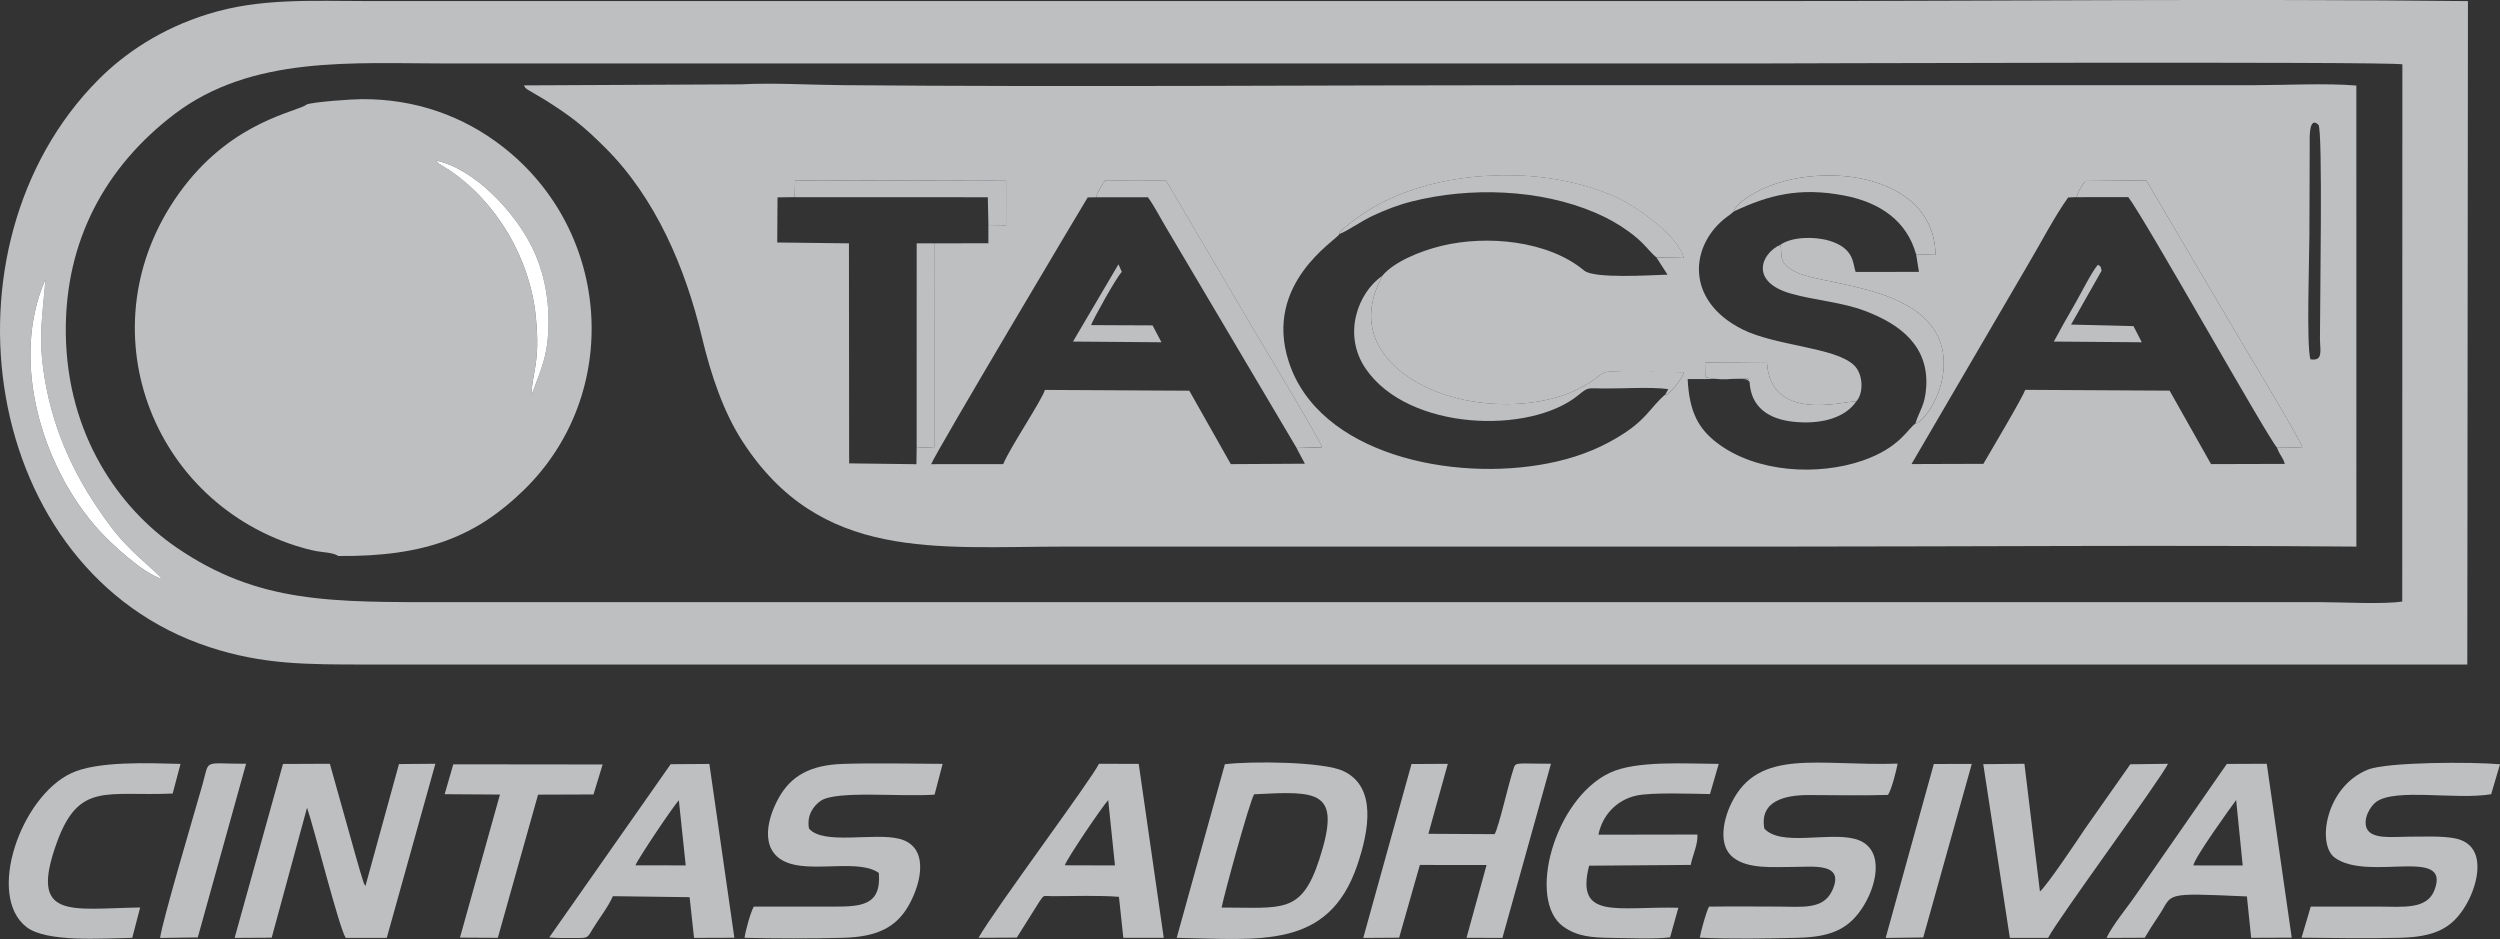 <?xml version="1.0" encoding="UTF-8"?>
<!DOCTYPE svg PUBLIC "-//W3C//DTD SVG 1.1//EN" "http://www.w3.org/Graphics/SVG/1.1/DTD/svg11.dtd">
<!-- Creator: CorelDRAW 2021 (64-Bit) -->
<svg xmlns="http://www.w3.org/2000/svg" xml:space="preserve" width="54.772mm" height="20.572mm" version="1.1" style="shape-rendering:geometricPrecision; text-rendering:geometricPrecision; image-rendering:optimizeQuality; fill-rule:evenodd; clip-rule:evenodd"
viewBox="0 0 744.67 279.69"
 xmlns:xlink="http://www.w3.org/1999/xlink"
 xmlns:xodm="http://www.corel.com/coreldraw/odm/2003">
 <rect x="0" y="0" width="744.67" height="279.69" fill="#333333" stroke="none"/>
 <defs>
  <style type="text/css">
   <![CDATA[
    .fil0 {fill:#BDBFC1}
    .fil1 {fill:white}
   ]]>
  </style>
 </defs>
 <g id="Capa_x0020_1">
  <path class="fil0" d="M618.54 58.73c0.47,-1.69 1.48,-3.37 2.63,-4.82l18.13 -0.18 23.42 39.78c2.79,4.85 22.51,37.42 23.06,39.72l-7.5 0.15c0.73,2.23 1.74,2.73 2.29,4.8l-21.97 0.06 -12.34 -21.88 -43.02 -0.24c-0.8,2.41 -10.5,18.6 -12.45,22.04l-21.41 0.07 34.85 -59.68c3.69,-6.24 7.82,-14.17 11.8,-19.73l2.48 -0.1zm-292.06 0.02c0.54,-1.75 1.65,-3.54 2.66,-4.96l18.15 -0.04 23.39 39.8c3.04,5.26 22.46,37.32 23.09,39.69l-7.56 0.23 2.47 4.65 -22.06 0.13 -12.36 -21.87 -43.02 -0.24c-0.89,3.07 -10.33,17.07 -12.42,22.1l-21.46 0.02c1.57,-3.89 45.65,-77.89 46.63,-79.46l2.49 -0.04zm361.71 48.29c-1.2,-4.2 -0.32,-30.3 -0.3,-36.71l0.1 -27.28c-0.01,-1.54 -0.35,-8.71 2.6,-5.87 1.33,1.28 0.44,53.8 0.45,63.63 0,3.47 1.12,6.86 -2.84,6.22zm-157.94 -34.09c1.01,2.49 -1.46,5.49 5.51,8.44 9.35,3.96 42.6,4.11 43.22,26.36 0.27,9.7 -6.09,18.06 -8.44,18.41 -2.31,1.56 -4.65,7.19 -15.66,11.01 -13.26,4.6 -31.73,3.68 -43.42,-5.25 -5.46,-4.17 -8.29,-9.13 -8.76,-19l14.78 -0.05c2.5,0.03 3.03,-0.02 3.67,1l-0.41 -1.07c-4.03,-0.15 -9.17,0.7 -12.8,-0.53l-0.07 -4.29 18.44 -0.13c0.96,18.2 23.05,11.63 26.65,11.67 2.1,-2.27 2.18,-7.94 -0.71,-10.73 -5.59,-5.38 -23.26,-5.7 -33.19,-10.66 -17.38,-8.67 -15.66,-25.31 -4.68,-33.52 0.26,-0.19 0.6,-0.42 0.92,-0.67l1.15 -0.95c0.72,-2.29 4.17,-4.37 6.3,-5.56 17.58,-9.87 53.38,-6.59 53.79,18.49l-5.79 -0.18 0.84 5.24 -18.85 0.03c-0.88,-2.24 -0.2,-7.01 -7.83,-9.3 -4.4,-1.32 -11.2,-1.23 -14.64,1.24zm-36.83 3.78l3.28 5.08c-4.76,0.13 -21.83,1.28 -24.81,-1.21 -10.82,-9.02 -29.12,-10.62 -42.5,-7.37 -6.46,1.57 -14.26,4.8 -17.69,8.97 0.12,0.61 -9.08,13.55 2.75,25.87 14.31,14.89 46.34,16.2 61.14,4.4 2.94,-2.35 3.29,-1.7 7.61,-1.67 6.15,0.04 12.31,-0.08 18.45,0.08 -0.57,1.92 -3.96,6 -4.92,6.5 -1.18,0.61 0.11,0.4 -0.68,0.11 -4.85,4.19 -5.53,7.7 -14.68,13.06 -6.07,3.56 -12.52,5.96 -20.34,7.49 -28.42,5.56 -68.28,-2.68 -77.18,-30.39 -7.44,-23.15 13.86,-35.87 15.17,-37.95 -0.06,-0.85 0.67,-1.15 1.74,-2.07 13.98,-11.98 33.87,-16.14 52.49,-15.31 10.29,0.45 21.46,3.1 29.22,6.97 6,2.99 17.34,11.02 19.06,17.55l-8.13 -0.1zm-215.16 -4.23l0.02 60.68 -5.24 0.23 -0.07 4.86 -20.04 -0.25 -0.06 -65.54 -21.36 -0.25 0.09 -13.44 5.11 -0.07 0.12 -5.01 62.85 0.14 -0.01 13.37 -5.27 0.08 0.01 5.15 -16.17 0.04zm423.63 90.3l-0.01 -137.32c-9.05,-0.77 -21.06,-0.11 -30.43,-0.11 -70.06,0 -140.11,0 -210.17,0 -69.46,0 -141.37,0.59 -210.7,-0.01 -9.51,-0.08 -20.46,-0.74 -29.78,-0.24l-64.76 0.31c0.64,1.07 0.24,0.55 1.2,1.31l5.06 2.98c7.77,4.93 11.25,7.59 17.9,14.2 14.99,14.9 23.94,35.7 28.91,56.62 2.67,11.22 6.43,22.23 12,30.85 23.21,35.93 57.5,31.43 96.31,31.42l213.38 0c56.97,-0.01 114.14,-0.47 171.09,-0z"/>
  <path class="fil0" d="M715.56 179.17c-5.52,0.89 -18.06,0.19 -24.33,0.19l-557.78 0c-34.7,0 -56.39,0.52 -80.94,-16.32 -16.83,-11.55 -32.58,-33.36 -32.91,-63.83 -0.29,-27.77 12.06,-49.7 32.19,-65.09 23.16,-17.7 53.24,-15.21 81.65,-15.21 129.42,0 258.83,0 388.25,0 4.06,0 189.39,-0.66 193.9,0.25l-0.04 160.01zm-667.17 -6.64c-6.08,-1.85 -15.58,-10.92 -18.77,-14.42 -17.28,-18.94 -26.68,-50.86 -16.09,-74.94 -0.86,11.22 -2.26,17.14 -0.28,29.26 2.78,17.05 9.82,31.13 19.52,44.13 5.97,8 12.11,12.09 15.61,15.97zm686.54 25.41l0.19 -197.61c-69.2,-0.75 -138.83,-0.01 -208.06,-0.01l-417.13 0c-17.18,0 -32.41,-0.96 -47.97,3.87 -13.95,4.33 -24.81,11.63 -32.75,19.64 -49.04,49.44 -35.22,146.5 33.15,168.92 15.96,5.23 28.88,5.19 47.04,5.19l625.54 0z"/>
  <path class="fil0" d="M130.02 47.85c11.15,2.41 23.12,14.98 28.46,25.77 3.14,6.36 4.97,14.14 4.91,22.38 -0.07,10.04 -2.24,13.96 -5.11,21.7 0.27,-7.3 2.69,-9.4 1.32,-23.33 -1.72,-17.44 -11.72,-34.25 -25.76,-43.69 -0.63,-0.43 -1.39,-0.84 -1.98,-1.24 -1.69,-1.13 -0.77,-0.2 -1.85,-1.6zm-38.68 -16.73c-2.6,2.19 -21.39,4.62 -36.65,24.62 -29.94,39.24 -11.08,92.64 33.53,106.86 1.92,0.61 3.91,1.14 5.94,1.55 1.89,0.38 5.03,0.39 6.64,1.46 26.18,0.26 41.26,-6 55.29,-19.7 29.27,-28.57 26.17,-76.83 -6.25,-102.13 -11.78,-9.2 -26.04,-14.33 -42.06,-14.25 -3.18,0.01 -14.44,0.82 -16.44,1.59z"/>
  <path class="fil0" d="M129.68 227.5l-10.84 0.09 -9.98 36.3c-0.16,-0.23 -0.14,-0.06 -0.56,-1.02l-1.01 -3.27c-0.44,-1.56 -0.84,-2.92 -1.32,-4.58l-7.72 -27.52 -13.96 0.06 -14.4 51.8 11.04 -0.06 10.53 -38.72c2.14,6.23 9.59,35.94 11.51,38.78l12.24 -0.01 14.47 -51.84z"/>
  <path class="fil0" d="M363.87 270.33c0.88,-4.33 8.31,-31.49 9.7,-33.74 19.09,-0.98 26.18,-1.34 19.39,19.44 -5.34,16.34 -10.96,14.28 -29.1,14.3zm-13.36 9.02c24.65,0.39 45.18,3.62 53.77,-21.62 3.55,-10.43 5.8,-23.26 -4.02,-28.01 -5.97,-2.89 -27.58,-3.04 -35.41,-2.08l-14.35 51.71z"/>
  <path class="fil0" d="M509.06 270.06c-0.82,1.48 -2.38,7.17 -2.75,9.23 9.1,0.45 20.13,0.26 29.32,0.04 10.36,-0.25 15.48,-2.94 19.6,-9.71 4.23,-6.97 5.99,-17.51 -2.8,-19.76 -8.03,-2.06 -21.97,2.32 -26.89,-3.05 -1.5,-8.3 6.23,-10.01 13.29,-9.99 7.76,0.02 15.8,0.19 23.53,-0.04 1.08,-1.55 2.54,-7.4 2.88,-9.32 -23.67,0.78 -41.39,-4.82 -49.51,11.76 -2.59,5.29 -3.94,12.74 0.56,16.23 4.46,3.46 11.74,2.78 17.73,2.78 5.95,-0 15.78,-1.43 11.66,7.18 -2.7,5.63 -9.08,4.64 -15.94,4.63 -6.87,-0.01 -13.8,-0.08 -20.67,0.01z"/>
  <path class="fil0" d="M688.3 270.04l-2.74 9.26c9.76,0.12 19.66,0.25 29.22,0.04 10.65,-0.24 15.67,-2.93 19.68,-9.63 3.71,-6.2 6.58,-17.77 -2.87,-19.92 -3.77,-0.86 -10.13,-0.57 -14.16,-0.57 -4.49,0 -10.82,0.89 -12.43,-2.39 -1.28,-3.04 1.18,-6.83 2.84,-8.01 5.82,-4.14 23.69,-0.48 34.2,-2.25l2.63 -8.92c-7.66,-0.72 -33.55,-0.76 -39.42,1.62 -12.55,5.1 -15.18,22.24 -9.83,26.18 9.92,7.31 34.86,-3.53 29.71,9.73 -2.26,5.82 -9.49,4.87 -16.25,4.87 -6.86,-0 -13.72,-0.02 -20.58,0z"/>
  <path class="fil0" d="M261.78 260.05c0.78,9.77 -5.32,10.01 -13.88,10 -7.79,-0.02 -15.58,-0.01 -23.37,-0 -0.94,1.62 -2.45,7.08 -2.76,9.29 9.49,0.22 19.85,0.24 29.34,0 10.04,-0.26 15.83,-3.02 19.6,-9.72 4,-7.11 5.96,-17.53 -2.83,-19.77 -7.53,-1.92 -22.69,1.94 -26.9,-3.05 -0.73,-3.82 1.2,-6.67 3.49,-8.26 4.6,-3.18 24.1,-1.1 33.91,-1.85l2.4 -9.16c-9.83,-0.04 -19.99,-0.3 -29.68,0.01 -9.79,0.32 -15.55,3.6 -19.19,10.21 -4.02,7.29 -5.47,16.73 3.43,19.49 7.84,2.42 20.81,-1.32 26.45,2.8z"/>
  <path class="fil0" d="M431.27 227.52l-10.83 0.06 -14.37 51.79 10.69 -0.07 6.17 -21.66 19.87 0.02 -5.97 21.67 10.69 0.04 14.47 -51.88c-11.57,0.01 -10.4,-0.74 -11.38,2.24 -1.41,4.3 -4,15.97 -5.39,18.74l-19.75 -0.11 5.79 -20.85z"/>
  <path class="fil0" d="M497.46 279.22l2.47 -8.83c-18.2,-0.46 -30.75,3.78 -26.58,-12.53l30.26 -0.23c0.58,-2.99 2.16,-5.96 2,-9.05l-29.49 0.05c1.17,-5.89 5.5,-10.33 11.16,-11.62 4.68,-1.06 16.72,-0.55 22.07,-0.48l2.6 -8.99c-9.83,-0.05 -24.62,-1.07 -32.5,2.68 -16.54,7.88 -24.74,38.02 -13.74,45.82 4.11,2.91 8.38,3.25 14.26,3.32 4.95,0.06 12.81,0.42 17.47,-0.15z"/>
  <path class="fil0" d="M653.34 257.78c0.2,-2.16 11.31,-17.58 12.74,-19.47l1.95 19.49 -14.7 -0.02zm-14.49 21.55c1.27,-2.18 2.58,-4.23 4.1,-6.47 4.58,-6.77 0.5,-6.99 26.33,-5.84l1.27 12.32 12.08 -0.05 -7.43 -51.79 -11.9 0.05 -26.91 38.75c-2.58,3.81 -7.13,9.22 -8.92,13.07l11.36 -0.05z"/>
  <path class="fil0" d="M317.16 257.74c0.81,-2.22 11.02,-17.32 12.94,-19.42l2.01 19.46 -14.95 -0.04zm-7.49 10.73c1.48,-2.11 0.87,-1.52 4.01,-1.53 6.3,-0.01 13.45,-0.28 19.62,0.19l1.3 12.2 12.04 -0 -7.45 -51.79 -11.84 -0.04c-2.31,4.82 -31.06,43.3 -35.88,51.83l11.4 -0.05 6.79 -10.81z"/>
  <path class="fil0" d="M189.29 257.75c0.49,-1.62 11.63,-18.18 12.92,-19.35l2.04 19.37 -14.96 -0.02zm-25.69 21.48c2.58,0.27 5.26,0.14 7.86,0.16 3.86,0.03 3.45,-0.01 5.16,-2.81 1.84,-3 4.63,-6.57 5.93,-9.64l22.86 0.3 1.32 12.12 12.01 -0.04 -7.44 -51.77 -11.53 0.08 -36.17 51.59z"/>
  <path class="fil0" d="M610.06 279.36c3.05,-5.87 33.19,-46.74 35.71,-51.85l-11.22 0.14 -13.43 19.11c-2.3,3.45 -11.25,16.84 -13.49,18.79l-4.62 -38.05 -12.26 0.12 7.92 51.74 11.39 -0z"/>
  <path class="fil0" d="M53.76 227.54c-9.53,-0.25 -24.72,-0.89 -32.53,2.76 -15.01,7.02 -25.4,36.43 -13.36,45.82 5.96,4.65 22.59,3.37 31.52,3.23l2.36 -9.04c-20.76,0.3 -33.17,3.85 -24.86,-19.23 6.58,-18.29 14.82,-13.84 34.54,-14.71l2.34 -8.82z"/>
  <polygon class="fil0" points="132.45,236.56 148.92,236.67 137.01,279.28 148.29,279.34 160.27,236.7 176.78,236.64 179.51,227.71 135.02,227.66 "/>
  <path class="fil0" d="M326.49 58.75l15.43 0c1.8,2.4 3.73,6.22 5.39,8.96l38.91 65.73 7.56 -0.23c-0.64,-2.36 -20.05,-34.43 -23.09,-39.69l-23.39 -39.8 -18.15 0.04c-1,1.42 -2.11,3.21 -2.66,4.96z"/>
  <path class="fil0" d="M618.54 58.73l15.41 -0.01c4.98,6.46 41.59,71.82 44.34,74.66l7.5 -0.15c-0.55,-2.29 -20.27,-34.87 -23.06,-39.72l-23.42 -39.78 -18.13 0.18c-1.15,1.44 -2.16,3.13 -2.63,4.82z"/>
  <path class="fil0" d="M496.06 117.47c0.78,0.29 -0.5,0.5 0.68,-0.11 0.96,-0.5 4.35,-4.57 4.92,-6.5 -6.14,-0.17 -12.3,-0.04 -18.45,-0.08 -4.32,-0.03 -4.67,-0.68 -7.61,1.67 -14.8,11.81 -46.83,10.49 -61.14,-4.4 -11.84,-12.32 -2.63,-25.25 -2.75,-25.87 -7.22,5.01 -11.9,17.43 -4.91,27.65 12.69,18.55 48.93,19.67 63.35,7.86 3.05,-2.5 2.59,-2 7.72,-1.97 5.51,0.04 13.94,-0.51 19.06,0.18l-0.85 1.56z"/>
  <path class="fil0" d="M73.3 227.5c-13.05,0.01 -10.79,-1.55 -12.96,6.1 -2.7,9.49 -12.07,41.02 -12.65,45.78l11.22 -0.15 14.39 -51.73z"/>
  <polygon class="fil0" points="587.33,227.54 576.02,227.57 561.68,279.37 572.87,279.24 "/>
  <path class="fil0" d="M399.04 69.68c2.72,-1.1 6.47,-3.85 10.09,-5.52 3.63,-1.67 7.28,-3.11 11.35,-4.14 17.41,-4.41 38.25,-3.71 54.71,3.34 3.65,1.56 6.9,3.39 9.92,5.58 4.77,3.46 5.75,5.61 8.31,7.77l8.13 0.1c-1.72,-6.53 -13.06,-14.56 -19.06,-17.55 -7.76,-3.87 -18.93,-6.51 -29.22,-6.97 -18.62,-0.82 -38.52,3.33 -52.49,15.31 -1.07,0.92 -1.8,1.22 -1.74,2.07z"/>
  <path class="fil0" d="M570.54 126.15c2.35,-0.35 8.71,-8.71 8.44,-18.41 -0.62,-22.24 -33.87,-22.39 -43.22,-26.36 -6.97,-2.95 -4.5,-5.95 -5.51,-8.44 -5.72,2.61 -9.11,11.01 3.2,14.51 7.22,2.05 15.01,2.49 22.11,5.17 10.86,4.11 18.94,10.71 18.2,22.65 -0.35,5.56 -2.03,7 -3.23,10.88z"/>
  <polygon class="fil0" points="236.72,58.73 294.24,58.75 294.42,67.31 299.69,67.23 299.7,53.86 236.84,53.72 "/>
  <path class="fil0" d="M516.44 62.99c10.33,-4.88 19.5,-7.31 32.89,-4.75 10.89,2.08 18.68,7.71 21.41,17.5l5.79 0.18c-0.41,-25.08 -36.21,-28.37 -53.79,-18.49 -2.13,1.2 -5.58,3.27 -6.3,5.56z"/>
  <path class="fil1" d="M48.39 172.53c-3.5,-3.88 -9.65,-7.97 -15.61,-15.97 -9.7,-13 -16.74,-27.08 -19.52,-44.13 -1.98,-12.12 -0.58,-18.04 0.28,-29.26 -10.6,24.07 -1.19,55.99 16.09,74.94 3.2,3.5 12.69,12.57 18.77,14.42z"/>
  <polygon class="fil0" points="273.04,133.4 278.29,133.17 278.26,72.49 273.05,72.48 "/>
  <path class="fil0" d="M521.15 113.86c0.43,7.47 5.66,10.99 13.11,11.77 7.93,0.84 15.29,-1.02 18.7,-6.12 -3.6,-0.04 -25.69,6.53 -26.65,-11.67l-18.44 0.13 0.07 4.29c3.64,1.23 8.77,0.38 12.8,0.53l0.41 1.07z"/>
  <path class="fil1" d="M130.02 47.85c1.08,1.4 0.16,0.47 1.85,1.6 0.59,0.39 1.34,0.81 1.98,1.24 14.05,9.44 24.04,26.25 25.76,43.69 1.37,13.93 -1.05,16.03 -1.32,23.33 2.86,-7.75 5.03,-11.66 5.11,-21.7 0.06,-8.24 -1.76,-16.02 -4.91,-22.38 -5.34,-10.79 -17.31,-23.36 -28.46,-25.77z"/>
  <path class="fil0" d="M635.5 97.14l-18.59 -0.46 9.09 -16.04c-0.4,-1.5 0.13,-0.8 -1.07,-1.81 -1.74,1.9 -5.16,8.71 -6.75,11.48 -2.24,3.89 -4.4,7.66 -6.41,11.43l26.2 0.21 -2.47 -4.81z"/>
  <path class="fil0" d="M343.3 96.92l-18.3 -0.08c0.56,-1.66 7.51,-14.21 9.15,-15.86l-0.99 -2.26 -13.55 23.02 26.35 0.21 -2.65 -5.03z"/>
 </g>
</svg>
